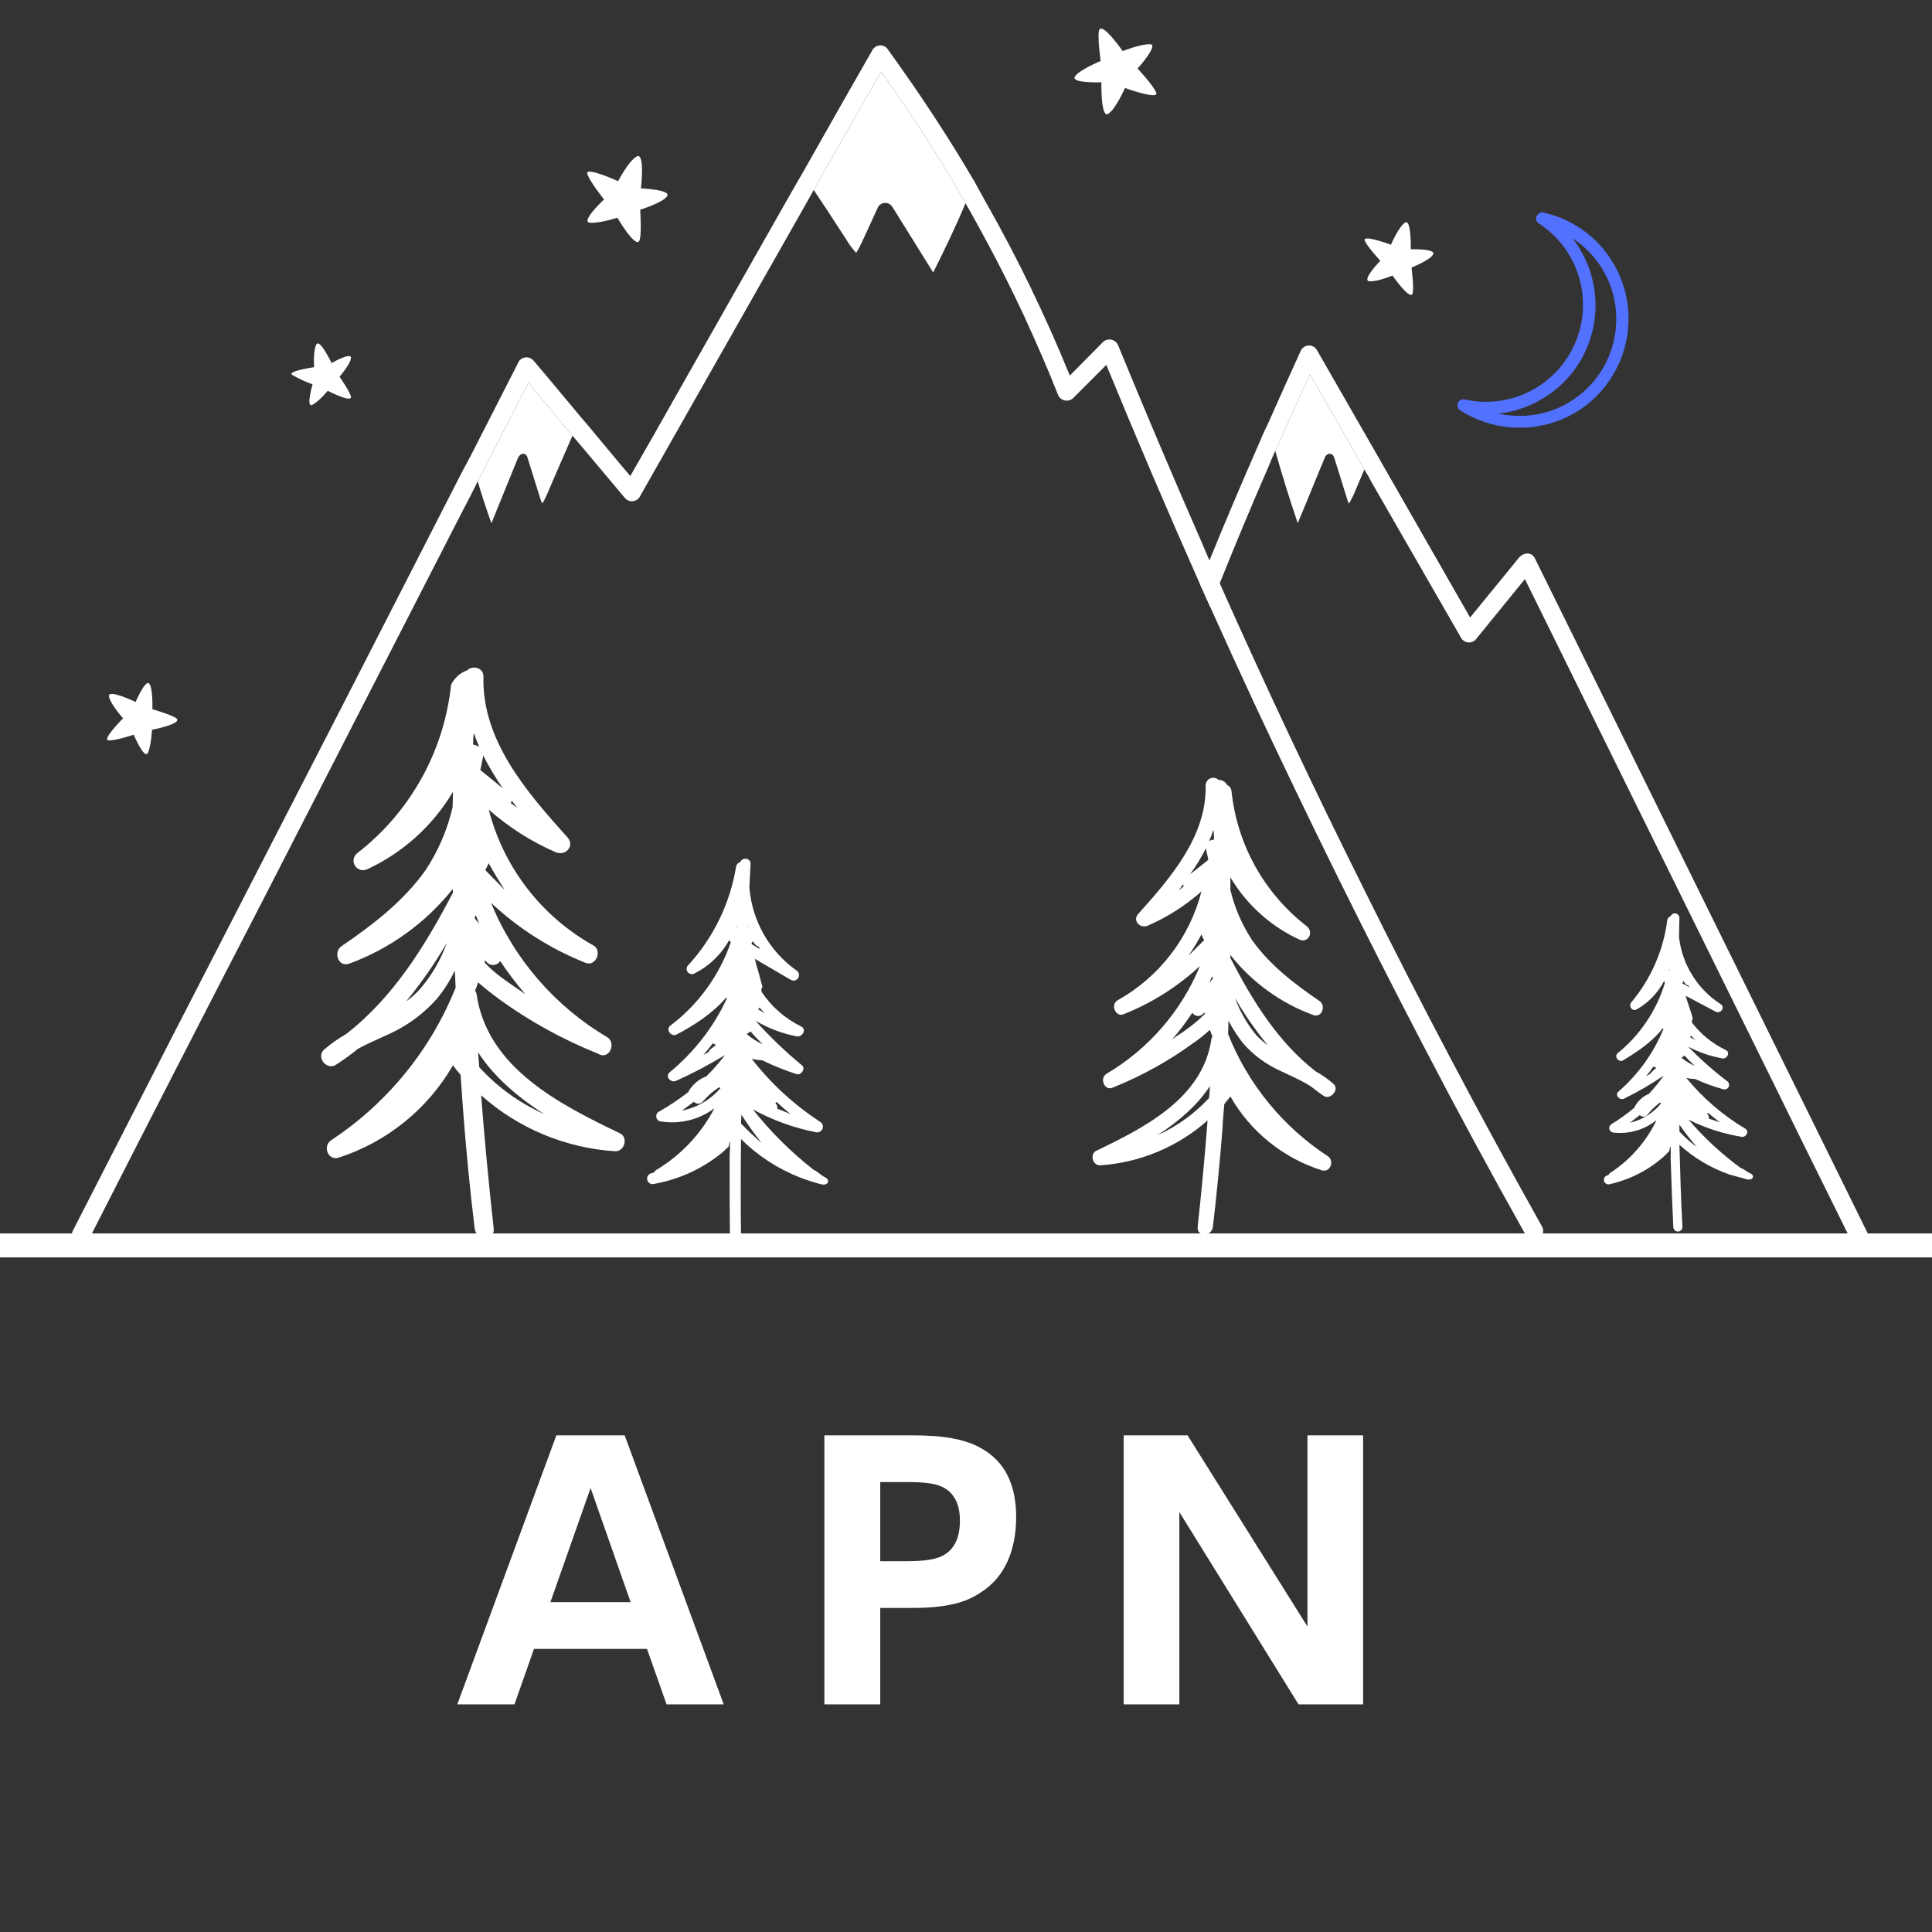 <?xml version="1.0" encoding="UTF-8"?>
<svg xmlns="http://www.w3.org/2000/svg" xmlns:xlink="http://www.w3.org/1999/xlink" width="375pt" height="375pt" viewBox="0 0 375 375" version="1.2">
<rect x="0" y="0" width="375" height="375" fill="#333333" stroke="none"/>
<defs>
<g>
<symbol overflow="visible" id="glyph0-0">
<path style="stroke:none;" d="M 41.707 0 L 52.801 0 L 33.574 -52.223 L 20.312 -52.223 L 1.086 0 L 12.18 0 L 15.973 -10.77 L 37.91 -10.77 Z M 19.156 -19.84 L 26.961 -41.996 L 34.73 -19.84 Z M 19.156 -19.84 "/>
</symbol>
<symbol overflow="visible" id="glyph0-1">
<path style="stroke:none;" d="M 36.973 -49.836 C 34.117 -51.391 30.25 -52.223 23.926 -52.223 L 6.758 -52.223 L 6.758 0 L 17.602 0 L 17.602 -18.723 L 23.926 -18.723 C 30.32 -18.723 34.188 -19.734 37.043 -21.684 C 41.887 -24.684 43.984 -30.105 43.984 -36.355 C 43.984 -42.574 41.852 -47.234 36.973 -49.836 Z M 30.828 -29.598 C 29.059 -28.082 26.383 -27.793 22.406 -27.793 L 17.602 -27.793 L 17.602 -43.152 L 22.406 -43.152 C 26.273 -43.152 28.875 -42.973 30.719 -41.562 C 32.129 -40.441 33.07 -38.598 33.07 -35.672 C 33.07 -32.672 32.199 -30.793 30.828 -29.598 Z M 30.828 -29.598 "/>
</symbol>
<symbol overflow="visible" id="glyph0-2">
<path style="stroke:none;" d="M 42.43 -52.223 L 42.43 -15.105 L 19.156 -52.223 L 6.758 -52.223 L 6.758 0 L 17.562 0 L 17.562 -37.332 L 40.695 0 L 53.234 0 L 53.234 -52.223 Z M 42.43 -52.223 "/>
</symbol>
</g>
<clipPath id="clip1">
  <path d="M 208 5.559 L 225 5.559 L 225 23 L 208 23 Z M 208 5.559 "/>
</clipPath>
<clipPath id="clip2">
  <path d="M 0 239 L 375 239 L 375 244.059 L 0 244.059 Z M 0 239 "/>
</clipPath>
</defs>
<g id="surface1">
<path style=" stroke:none;fill-rule:nonzero;fill:rgb(100%,100%,100%);fill-opacity:1;" d="M 160.082 228.477 C 159.418 228.18 158.68 227.371 157.941 227.074 C 153.539 223.625 149.602 219.711 146.125 215.332 C 149.98 217.441 154.07 218.918 158.383 219.766 C 158.633 219.816 158.871 219.789 159.098 219.68 C 159.324 219.57 159.496 219.402 159.609 219.176 C 159.723 218.949 159.754 218.715 159.707 218.465 C 159.656 218.219 159.535 218.012 159.344 217.844 C 154.172 214.488 149.688 210.379 145.902 205.512 C 146.582 205.684 147.27 205.781 147.969 205.809 C 150.098 206.848 152.289 207.734 154.543 208.465 C 155.43 208.836 156.465 207.434 155.652 206.77 C 152.43 204.117 149.426 201.234 146.641 198.129 C 149.129 199.59 151.785 200.598 154.617 201.156 C 155.652 201.379 156.684 199.828 155.504 199.238 C 152.348 197.676 149.785 195.438 147.82 192.52 C 147.828 192.34 147.805 192.168 147.75 192 C 147.863 191.898 147.938 191.773 147.965 191.621 C 147.992 191.469 147.969 191.324 147.895 191.188 C 147.527 189.785 147.156 188.383 146.715 186.98 C 146.715 186.832 146.715 186.758 146.641 186.684 C 146.625 186.48 146.574 186.281 146.492 186.094 L 153.434 190.156 C 153.555 190.234 153.68 190.285 153.82 190.312 C 153.957 190.34 154.098 190.34 154.234 190.312 C 154.371 190.285 154.5 190.23 154.617 190.152 C 154.734 190.074 154.832 189.977 154.91 189.859 C 154.988 189.742 155.043 189.613 155.07 189.477 C 155.098 189.336 155.098 189.199 155.07 189.059 C 155.043 188.922 154.988 188.793 154.91 188.676 C 154.832 188.559 154.734 188.461 154.617 188.383 C 153.312 187.457 152.121 186.402 151.047 185.219 C 149.973 184.031 149.039 182.742 148.25 181.352 C 147.457 179.961 146.824 178.5 146.355 176.973 C 145.887 175.441 145.586 173.879 145.457 172.285 L 145.68 167.781 C 145.828 166.527 144.055 166.305 143.688 167.34 C 143.477 167.395 143.297 167.5 143.148 167.66 C 143 167.824 142.91 168.012 142.875 168.227 C 142.293 171.762 141.223 175.145 139.664 178.375 C 138.105 181.602 136.125 184.547 133.715 187.203 C 133.602 187.281 133.508 187.375 133.438 187.492 C 133.363 187.609 133.312 187.734 133.289 187.867 C 133.266 188.004 133.266 188.137 133.297 188.27 C 133.324 188.406 133.379 188.527 133.457 188.641 C 133.535 188.754 133.633 188.844 133.75 188.918 C 133.863 188.992 133.988 189.043 134.125 189.066 C 134.258 189.09 134.395 189.09 134.527 189.059 C 134.66 189.031 134.785 188.977 134.895 188.898 C 136.297 188.18 137.562 187.273 138.695 186.18 C 139.828 185.086 140.777 183.852 141.543 182.477 C 141.617 182.551 141.617 182.551 141.617 182.625 L 141.84 182.918 C 140.73 186.137 139.172 189.125 137.172 191.879 C 135.172 194.633 132.812 197.039 130.094 199.09 C 129.137 199.828 130.316 201.379 131.352 200.789 C 134.75 199.016 138.367 196.652 140.953 193.625 C 140.953 193.723 141.004 193.773 141.102 193.773 C 138.484 199.379 134.789 204.152 130.023 208.098 C 128.988 208.91 130.168 210.238 131.203 209.797 C 134.488 208.328 137.664 206.652 140.73 204.773 C 139.621 206.238 138.414 207.617 137.113 208.91 C 135.672 209.469 134.539 210.406 133.715 211.715 C 133.66 211.777 133.633 211.852 133.641 211.938 C 131.859 213.328 129.988 214.582 128.027 215.703 C 127.789 215.797 127.613 215.953 127.492 216.18 C 127.375 216.402 127.34 216.641 127.398 216.891 C 127.453 217.137 127.582 217.34 127.785 217.492 C 127.988 217.645 128.215 217.711 128.469 217.695 C 130.273 217.961 132.059 217.871 133.824 217.422 C 135.594 216.977 137.203 216.207 138.664 215.113 C 137.367 217.609 135.75 219.879 133.816 221.926 C 131.883 223.969 129.707 225.711 127.289 227.148 L 126.918 227.59 L 126.402 227.738 C 126.266 227.773 126.141 227.832 126.027 227.918 C 125.914 228 125.82 228.102 125.75 228.223 C 125.676 228.344 125.629 228.477 125.609 228.617 C 125.586 228.754 125.594 228.895 125.629 229.031 C 125.664 229.168 125.723 229.293 125.805 229.406 C 125.891 229.52 125.992 229.613 126.113 229.684 C 126.234 229.758 126.363 229.805 126.504 229.824 C 126.645 229.848 126.781 229.84 126.918 229.805 C 131.844 228.914 136.25 226.898 140.141 223.75 L 141.32 222.645 C 141.617 222.422 141.469 221.758 141.691 221.535 C 141.691 222.496 141.691 223.457 141.617 224.414 C 141.617 229.73 141.617 235.047 141.691 240.363 C 141.691 241.77 143.832 241.84 143.832 240.438 C 143.758 234.016 143.758 227.59 143.832 221.094 C 147.137 224.367 150.953 226.852 155.281 228.551 C 156.637 229.066 158.016 229.512 159.418 229.879 C 160.746 230.176 161.266 229.066 160.082 228.477 Z M 142.875 180.113 L 142.801 180.113 C 142.875 180.039 142.875 179.891 142.945 179.816 C 143.02 179.742 142.875 180.039 142.875 180.113 Z M 150.48 214.152 C 150.613 214.098 150.684 214 150.703 213.855 C 151.59 214.668 152.477 215.48 153.434 216.219 L 150.852 215.188 C 150.902 214.992 150.895 214.801 150.828 214.609 C 150.762 214.422 150.645 214.27 150.48 214.152 Z M 144.941 200.715 L 145.68 200.195 C 146.418 201.082 147.23 201.895 148.043 202.707 C 146.922 202.18 145.887 201.516 144.941 200.715 Z M 146.125 182.695 L 146.492 183.215 C 146.672 183.48 146.918 183.652 147.23 183.73 L 147.527 184.246 L 145.828 183.215 Z M 138.367 202.484 C 138.551 202.676 138.77 202.773 139.031 202.781 L 138 203.594 C 137.785 203.742 137.637 203.938 137.555 204.184 L 136.52 204.773 C 137.188 204.035 137.777 203.223 138.367 202.484 Z M 134.676 213.855 C 134.793 213.98 134.93 214.074 135.086 214.137 C 135.246 214.199 135.41 214.227 135.578 214.219 C 135.746 214.215 135.906 214.172 136.059 214.094 C 136.211 214.02 136.34 213.914 136.449 213.781 C 137.344 212.715 138.379 211.805 139.551 211.051 L 139.844 211.199 C 138.883 212.324 137.762 213.262 136.484 214.008 C 135.203 214.754 133.84 215.27 132.387 215.555 Z M 148.414 196.652 L 147.156 195.914 C 147.273 195.816 147.348 195.695 147.379 195.547 Z M 145.164 179.891 L 145.016 179.891 L 145.016 179.598 C 145 179.727 145.047 179.824 145.164 179.891 Z M 143.832 218.066 C 143.832 217.477 143.906 216.957 143.906 216.367 C 145.09 218.215 146.418 220.059 147.82 221.832 C 146.422 220.652 145.09 219.398 143.832 218.066 Z M 143.832 218.066 "/>
<path style=" stroke:none;fill-rule:nonzero;fill:rgb(100%,100%,100%);fill-opacity:1;" d="M 339.711 227.738 C 339.117 227.516 338.453 226.852 337.863 226.703 C 334.133 223.965 330.762 220.84 327.746 217.328 C 331 218.949 334.422 220.055 338.012 220.648 C 338.973 220.797 339.637 219.543 338.676 219.027 C 334.316 216.41 330.523 213.137 327.301 209.207 C 327.855 209.355 328.422 209.43 329 209.426 C 330.77 210.234 332.59 210.898 334.465 211.422 C 334.66 211.48 334.855 211.477 335.047 211.402 C 335.234 211.328 335.383 211.207 335.488 211.031 C 335.594 210.855 335.633 210.664 335.609 210.465 C 335.582 210.262 335.496 210.086 335.352 209.945 C 332.617 207.875 330.059 205.609 327.672 203.152 C 329.77 204.258 331.984 205.02 334.316 205.438 C 335.203 205.586 335.941 204.258 334.984 203.816 C 332.371 202.559 330.184 200.789 328.41 198.5 L 328.41 198.055 C 328.559 197.82 328.586 197.574 328.484 197.316 L 327.375 193.922 C 327.383 193.836 327.359 193.762 327.301 193.699 C 327.285 193.539 327.238 193.391 327.152 193.258 L 332.988 196.355 C 334.023 196.875 334.91 195.473 333.949 194.879 C 332.84 194.164 331.82 193.332 330.895 192.387 C 329.969 191.445 329.16 190.41 328.465 189.285 C 327.766 188.164 327.203 186.977 326.77 185.727 C 326.336 184.48 326.047 183.199 325.898 181.887 C 325.898 180.629 325.973 179.375 325.973 178.121 C 325.961 177.914 325.883 177.734 325.746 177.582 C 325.609 177.43 325.441 177.336 325.238 177.301 C 325.035 177.266 324.844 177.297 324.664 177.395 C 324.484 177.492 324.355 177.637 324.273 177.824 C 323.906 177.977 323.684 178.246 323.609 178.637 C 323.234 181.559 322.453 184.371 321.273 187.07 C 320.094 189.77 318.559 192.25 316.664 194.512 C 316 195.25 316.812 196.43 317.699 195.914 C 320.012 194.586 321.785 192.742 323.016 190.375 L 323.016 190.523 C 323.016 190.598 323.09 190.672 323.164 190.746 C 322.355 193.43 321.172 195.934 319.613 198.262 C 318.051 200.59 316.184 202.641 314.008 204.406 C 313.195 205.07 314.227 206.324 315.039 205.809 C 317.773 204.184 320.727 202.191 322.723 199.605 C 322.82 199.605 322.871 199.656 322.871 199.754 C 320.906 204.469 318.004 208.504 314.152 211.863 C 313.34 212.527 314.375 213.637 315.188 213.266 C 317.883 211.953 320.465 210.449 322.945 208.762 C 322.062 210.008 321.105 211.191 320.062 212.305 C 318.883 212.816 317.973 213.629 317.332 214.742 C 317.332 214.816 317.258 214.891 317.258 214.965 C 315.844 216.172 314.344 217.258 312.75 218.215 C 312.59 218.32 312.477 218.461 312.41 218.641 C 312.344 218.82 312.332 219 312.383 219.188 C 312.434 219.371 312.535 219.523 312.684 219.645 C 312.832 219.762 313.004 219.828 313.195 219.836 C 314.691 220.004 316.164 219.875 317.609 219.453 C 319.059 219.031 320.367 218.348 321.539 217.402 C 320.539 219.492 319.273 221.41 317.742 223.156 C 316.215 224.898 314.477 226.402 312.527 227.664 C 312.391 227.754 312.289 227.879 312.234 228.035 L 311.863 228.18 C 311.66 228.266 311.508 228.406 311.41 228.605 C 311.312 228.805 311.293 229.008 311.348 229.223 C 311.402 229.438 311.523 229.605 311.703 229.73 C 311.887 229.855 312.09 229.906 312.309 229.879 C 316.352 228.984 319.922 227.164 323.016 224.414 L 323.902 223.531 C 324.125 223.309 324.051 222.793 324.199 222.57 C 324.348 222.348 324.273 224.195 324.273 224.934 C 324.422 229.363 324.57 233.719 324.789 238.148 C 324.789 238.395 324.875 238.602 325.051 238.777 C 325.223 238.949 325.43 239.035 325.676 239.035 C 325.922 239.035 326.129 238.949 326.305 238.777 C 326.477 238.602 326.562 238.395 326.562 238.148 C 326.266 232.832 326.121 227.516 325.973 222.199 C 328.812 224.77 332.035 226.688 335.648 227.961 L 339.117 228.922 C 340.301 229.141 340.668 228.18 339.711 227.738 Z M 324.051 188.383 L 323.902 188.383 L 324.051 188.16 Z M 331.363 216.219 L 331.512 216 L 333.801 217.844 L 331.66 217.105 C 331.707 216.941 331.707 216.777 331.652 216.617 C 331.598 216.453 331.5 216.32 331.363 216.219 Z M 326.34 205.293 C 326.586 205.207 326.785 205.062 326.934 204.848 C 327.586 205.574 328.273 206.266 329 206.918 C 328.043 206.488 327.156 205.949 326.34 205.293 Z M 326.711 190.375 L 327.078 190.895 C 327.234 191.086 327.43 191.211 327.672 191.262 L 327.965 191.633 L 326.562 190.895 C 326.645 190.73 326.695 190.559 326.711 190.375 Z M 320.949 206.988 C 321.113 207.148 321.312 207.219 321.539 207.211 L 320.727 207.949 C 320.559 208.059 320.434 208.207 320.359 208.395 L 319.473 208.91 C 320.004 208.301 320.496 207.66 320.949 206.988 Z M 318.289 216.441 C 318.387 216.547 318.5 216.625 318.633 216.68 C 318.766 216.734 318.902 216.758 319.047 216.75 C 319.188 216.746 319.324 216.707 319.449 216.641 C 319.574 216.574 319.684 216.48 319.766 216.367 C 320.469 215.469 321.281 214.68 322.203 214.004 L 322.426 214.152 C 321.656 215.102 320.75 215.898 319.715 216.543 C 318.676 217.188 317.562 217.648 316.371 217.918 Z M 329.074 201.895 L 328.039 201.305 C 328.137 201.23 328.188 201.133 328.188 201.008 Z M 325.824 188.16 L 325.824 188.086 Z M 325.973 219.617 L 325.973 218.289 C 327.016 219.809 328.148 221.258 329.371 222.645 C 328.133 221.75 327 220.742 325.973 219.617 Z M 325.973 219.617 "/>
<path style=" stroke:none;fill-rule:nonzero;fill:rgb(100%,100%,100%);fill-opacity:1;" d="M 120.348 219.984 C 108.676 214.375 94.57 207.285 92.5 192.961 C 92.465 192.711 92.367 192.488 92.207 192.297 C 92.434 191.766 92.633 191.227 92.797 190.672 C 94.199 191.926 95.676 193.035 96.859 193.922 C 102.801 198.227 109.18 201.746 115.988 204.48 L 116.43 204.699 C 118.426 205.512 119.609 202.34 117.836 201.305 C 115.316 199.812 112.934 198.129 110.688 196.25 C 108.441 194.371 106.359 192.324 104.445 190.109 C 102.531 187.895 100.805 185.539 99.273 183.043 C 97.742 180.551 96.418 177.949 95.309 175.238 C 100.707 180.277 106.84 184.168 113.699 186.906 C 115.691 187.645 116.949 184.469 115.176 183.508 C 112.68 182.113 110.348 180.484 108.18 178.613 C 106.016 176.746 104.059 174.68 102.312 172.414 C 100.57 170.148 99.066 167.73 97.812 165.16 C 96.559 162.59 95.578 159.918 94.863 157.148 C 98.766 160.582 103.098 163.34 107.863 165.418 C 109.785 166.23 111.629 164.164 110.152 162.539 C 102.324 153.828 93.535 143.785 93.832 131.379 C 93.906 129.535 91.688 129.09 90.656 130.125 C 89.973 130.367 89.363 130.734 88.824 131.219 C 88.285 131.703 87.863 132.273 87.551 132.93 C 87.215 136.121 86.562 139.246 85.594 142.309 C 84.629 145.367 83.363 148.301 81.801 151.102 C 80.242 153.906 78.414 156.527 76.324 158.961 C 74.234 161.398 71.918 163.598 69.383 165.566 C 69.199 165.699 69.043 165.863 68.918 166.055 C 68.793 166.246 68.711 166.457 68.66 166.68 C 68.613 166.902 68.609 167.129 68.645 167.352 C 68.684 167.578 68.758 167.789 68.871 167.988 C 68.988 168.184 69.133 168.355 69.312 168.5 C 69.492 168.641 69.688 168.746 69.906 168.816 C 70.125 168.887 70.348 168.914 70.574 168.902 C 70.805 168.891 71.02 168.836 71.23 168.742 C 74.711 167.133 77.871 165.047 80.719 162.477 C 83.566 159.91 85.965 156.977 87.922 153.68 C 87.922 154.711 87.848 155.746 87.848 156.707 C 86.82 161.078 85.074 165.141 82.605 168.891 C 78.32 174.945 72.336 179.523 66.281 183.656 C 64.656 184.766 65.617 187.793 67.758 187.055 C 71.707 185.605 75.387 183.652 78.797 181.195 C 82.207 178.738 85.227 175.867 87.848 172.582 C 87.91 172.797 87.934 173.02 87.922 173.246 C 82.531 183.582 76.324 193.625 67.168 200.715 C 65.645 201.59 64.215 202.598 62.883 203.742 C 61.332 205.219 63.398 207.801 65.172 206.695 C 66.66 205.746 68.09 204.711 69.457 203.594 C 71.449 202.484 73.594 201.602 75.66 200.641 C 79.152 199.023 82.18 196.785 84.746 193.922 C 86.152 192.219 87.336 190.371 88.289 188.383 C 88.363 189.492 88.363 190.598 88.438 191.707 C 87.234 194.711 85.805 197.609 84.16 200.398 C 82.516 203.191 80.668 205.84 78.621 208.352 C 76.574 210.863 74.348 213.203 71.945 215.375 C 69.543 217.551 66.988 219.527 64.285 221.316 C 62.586 222.422 63.621 225.301 65.691 224.711 C 68.016 223.965 70.25 223.008 72.402 221.848 C 74.551 220.688 76.574 219.34 78.477 217.805 C 80.375 216.273 82.121 214.578 83.707 212.723 C 85.297 210.867 86.699 208.883 87.922 206.77 C 88.375 207.418 88.867 208.031 89.398 208.613 L 89.844 214.965 C 90.434 222.793 91.172 230.617 92.133 238.445 C 92.352 240.734 96.121 240.809 95.824 238.445 C 94.863 229.805 94.051 221.242 93.387 212.602 C 95.18 214.195 97.09 215.629 99.117 216.906 C 101.145 218.18 103.266 219.281 105.477 220.203 C 107.691 221.125 109.965 221.859 112.297 222.406 C 114.633 222.953 116.992 223.301 119.387 223.457 C 121.23 223.531 121.973 220.797 120.348 219.984 Z M 92.207 178.34 C 92.156 178.34 92.133 178.316 92.133 178.266 C 92.207 178.047 92.207 177.898 92.281 177.676 C 92.352 177.453 92.797 178.785 93.02 179.375 C 92.77 179.012 92.5 178.668 92.207 178.34 Z M 94.199 186.98 L 94.051 186.758 C 94.125 186.684 94.125 186.535 94.199 186.391 L 94.422 186.684 C 94.504 186.789 94.594 186.879 94.695 186.961 C 94.801 187.039 94.91 187.105 95.031 187.16 C 95.148 187.215 95.273 187.254 95.402 187.277 C 95.527 187.301 95.66 187.309 95.789 187.305 C 95.918 187.297 96.047 187.273 96.172 187.234 C 96.297 187.195 96.418 187.145 96.527 187.078 C 96.641 187.012 96.742 186.934 96.836 186.84 C 96.93 186.75 97.012 186.648 97.082 186.535 C 98.574 188.777 100.199 190.918 101.953 192.961 L 100.996 192.297 C 98.633 190.672 96.121 189.047 94.199 186.98 Z M 94.199 168.891 L 94.863 167.559 C 95.824 169.332 96.859 171.031 97.965 172.73 Z M 99.148 155.895 C 99.242 155.734 99.293 155.562 99.297 155.379 L 100.402 156.781 Z M 97.598 153.016 L 93.238 149.469 C 93.387 148.582 93.609 147.773 93.758 146.887 L 93.758 146.59 C 94.895 148.816 96.176 150.957 97.598 153.016 Z M 93.02 144.965 C 92.652 144.738 92.258 144.594 91.836 144.523 C 91.824 143.906 91.852 143.289 91.91 142.676 C 91.941 142.555 91.965 142.434 91.984 142.309 C 92.281 143.195 92.648 144.078 93.02 144.965 Z M 81.496 192 C 80.699 192.887 79.812 193.676 78.836 194.363 C 81.773 190.785 84.41 186.992 86.738 182.992 C 85.555 186.324 83.809 189.324 81.496 192 Z M 93.02 207.137 L 92.797 204.258 C 95.973 209.133 100.551 212.973 105.574 216.219 C 100.766 214.055 96.578 211.027 93.02 207.137 Z M 93.02 207.137 "/>
<path style=" stroke:none;fill-rule:nonzero;fill:rgb(100%,100%,100%);fill-opacity:1;" d="M 213.559 226.188 C 217.414 225.93 221.129 225.051 224.695 223.559 C 228.262 222.066 231.492 220.039 234.387 217.477 C 233.867 224.414 233.203 231.281 232.465 238.148 C 232.242 240.07 235.199 240.07 235.418 238.148 C 236.16 231.949 236.75 225.672 237.266 219.32 C 237.34 217.621 237.488 216 237.637 214.301 L 238.816 212.824 C 239.785 214.516 240.898 216.105 242.16 217.59 C 243.426 219.074 244.812 220.43 246.332 221.656 C 247.848 222.879 249.465 223.953 251.18 224.879 C 252.898 225.801 254.684 226.559 256.543 227.148 C 258.242 227.664 259.055 225.301 257.727 224.414 C 253.355 221.555 249.523 218.102 246.219 214.059 C 242.918 210.012 240.301 205.566 238.375 200.715 C 238.375 199.902 238.449 199.016 238.449 198.129 C 239.27 199.695 240.23 201.172 241.328 202.559 C 243.359 204.848 245.773 206.621 248.566 207.875 C 250.266 208.688 251.965 209.426 253.516 210.312 C 255.066 211.199 255.805 212.012 256.988 212.75 C 258.168 213.488 260.09 211.566 258.832 210.387 C 257.766 209.449 256.609 208.637 255.363 207.949 C 248.051 202.266 243.102 194.215 238.816 185.945 L 238.816 185.355 C 240.906 188.008 243.32 190.328 246.055 192.309 C 248.793 194.289 251.746 195.863 254.918 197.023 C 256.617 197.613 257.43 195.176 256.102 194.289 C 251.227 190.969 246.426 187.273 243.027 182.477 C 241.055 179.473 239.648 176.223 238.816 172.73 L 238.816 170.293 C 240.379 172.922 242.293 175.262 244.559 177.312 C 246.824 179.363 249.34 181.035 252.113 182.328 C 253.883 183.215 255.141 180.926 253.59 179.742 C 251.559 178.168 249.707 176.402 248.031 174.453 C 246.359 172.504 244.895 170.402 243.645 168.16 C 242.395 165.914 241.383 163.566 240.609 161.113 C 239.832 158.664 239.309 156.16 239.039 153.605 C 239.02 153.328 238.93 153.078 238.773 152.852 C 238.613 152.629 238.406 152.461 238.152 152.352 C 238.004 152.039 237.781 151.797 237.484 151.625 C 237.191 151.449 236.871 151.371 236.527 151.391 C 236.316 151.184 236.066 151.051 235.777 150.996 C 235.484 150.938 235.203 150.965 234.93 151.078 C 234.656 151.191 234.438 151.371 234.273 151.613 C 234.105 151.859 234.02 152.129 234.016 152.422 C 234.238 162.316 227.223 170.367 220.941 177.379 C 219.762 178.637 221.238 180.336 222.789 179.668 C 226.609 178 230.082 175.785 233.203 173.023 C 232.633 175.242 231.848 177.379 230.844 179.438 C 229.84 181.496 228.637 183.434 227.242 185.246 C 225.844 187.062 224.281 188.719 222.551 190.215 C 220.816 191.715 218.953 193.023 216.953 194.141 C 215.477 194.953 216.512 197.465 218.062 196.875 C 223.594 194.672 228.543 191.547 232.91 187.496 C 232.016 189.668 230.953 191.754 229.719 193.754 C 228.488 195.758 227.102 197.645 225.566 199.422 C 224.027 201.195 222.355 202.836 220.551 204.344 C 218.75 205.848 216.836 207.199 214.812 208.395 C 213.336 209.277 214.371 211.789 215.922 211.125 L 216.289 210.977 C 221.73 208.77 226.828 205.938 231.578 202.484 C 232.723 201.703 233.809 200.84 234.828 199.902 L 235.348 201.23 C 235.191 201.367 235.117 201.539 235.125 201.746 C 233.426 213.191 222.125 218.879 212.746 223.383 C 211.488 224.047 212.078 226.262 213.559 226.188 Z M 234.68 190.82 L 235.273 189.492 C 235.332 189.66 235.379 189.832 235.418 190.008 L 235.348 190.008 Z M 228.328 201.156 L 227.516 201.746 C 228.926 200.105 230.23 198.383 231.43 196.578 C 231.543 196.758 231.691 196.902 231.875 197.012 C 232.055 197.121 232.254 197.184 232.465 197.195 C 232.676 197.211 232.879 197.176 233.074 197.094 C 233.27 197.012 233.438 196.891 233.574 196.727 L 233.793 196.504 C 233.785 196.613 233.809 196.711 233.867 196.801 C 233.793 196.801 233.793 196.875 233.723 196.949 C 232.07 198.539 230.273 199.941 228.328 201.156 Z M 230.691 185.504 C 231.602 184.168 232.438 182.789 233.203 181.367 C 233.348 181.75 233.52 182.121 233.723 182.477 Z M 228.773 172.805 L 229.66 171.621 C 229.66 171.77 229.734 171.918 229.734 172.066 Z M 234.09 164.605 L 234.09 164.828 L 234.535 166.895 L 230.988 169.703 C 232.164 168.09 233.195 166.391 234.09 164.605 Z M 235.492 161.137 C 235.543 161.227 235.57 161.328 235.566 161.434 C 235.629 161.945 235.652 162.465 235.641 162.98 C 235.285 162.965 234.965 163.062 234.68 163.277 C 234.996 162.582 235.266 161.867 235.492 161.137 Z M 239.703 193.699 C 241.566 196.926 243.684 199.98 246.055 202.855 C 245.289 202.301 244.574 201.684 243.914 201.008 C 242.09 198.816 240.688 196.379 239.703 193.699 Z M 224.637 220.355 C 228.625 217.77 232.316 214.668 234.828 210.828 C 234.828 211.566 234.754 212.305 234.68 213.117 C 231.816 216.203 228.469 218.613 224.637 220.355 Z M 224.637 220.355 "/>
<path style=" stroke:none;fill-rule:nonzero;fill:rgb(100%,100%,100%);fill-opacity:1;" d="M 111.113 84.566 L 107.125 93.723 C 106.684 94.754 106.238 95.938 105.723 96.898 C 105.59 97.176 105.441 97.445 105.277 97.711 C 105.133 97.637 104.91 96.824 104.836 96.676 L 102.398 88.848 C 102.102 87.742 100.996 87.891 100.551 88.848 L 95.383 101.551 C 94.422 98.891 93.535 96.16 92.723 93.426 C 96.047 87.078 99.297 80.652 102.547 74.301 Z M 111.113 84.566 "/>
<path style=" stroke:none;fill-rule:nonzero;fill:rgb(100%,100%,100%);fill-opacity:1;" d="M 187.41 39.449 C 185.492 44.027 183.348 48.461 181.133 52.891 L 173.23 40.188 C 173.156 40.066 173.07 39.957 172.973 39.855 C 172.871 39.754 172.758 39.672 172.637 39.598 C 172.512 39.527 172.383 39.477 172.246 39.438 C 172.109 39.402 171.969 39.383 171.828 39.383 C 171.684 39.383 171.543 39.402 171.406 39.438 C 171.27 39.477 171.141 39.527 171.016 39.598 C 170.895 39.672 170.781 39.754 170.68 39.855 C 170.582 39.957 170.496 40.066 170.422 40.188 C 169.242 42.773 168.059 45.434 166.805 48.016 C 166.656 48.164 166.359 48.977 166.141 49.051 L 165.473 48.238 C 164.66 47.277 164.07 46.098 163.332 45.062 C 161.559 42.332 159.789 39.598 157.941 36.867 L 161.633 30.367 L 171.016 13.902 C 176.93 22.133 182.395 30.648 187.41 39.449 Z M 187.41 39.449 "/>
<path style=" stroke:none;fill-rule:nonzero;fill:rgb(100%,100%,100%);fill-opacity:1;" d="M 296.133 239.699 C 289.336 227.59 282.738 215.383 276.34 203.078 C 264.914 181.172 253.957 158.996 243.469 136.547 C 240.59 130.348 237.711 124.07 234.902 117.793 L 232.91 113.363 C 226.656 99.285 220.598 85.109 214.738 70.832 L 208.238 77.328 C 208.027 77.508 207.789 77.633 207.523 77.703 C 207.254 77.773 206.984 77.785 206.715 77.734 C 206.441 77.684 206.195 77.578 205.969 77.418 C 205.746 77.258 205.566 77.055 205.434 76.812 C 203.438 71.719 201.223 66.695 198.934 61.676 C 195.98 55.324 192.801 49.125 189.406 42.996 L 187.41 39.449 C 182.395 30.648 176.93 22.133 171.016 13.902 L 161.633 30.367 L 157.941 36.867 L 156.168 40.043 L 124.113 96.527 C 123.957 96.754 123.758 96.934 123.52 97.07 C 123.277 97.203 123.02 97.277 122.746 97.293 C 122.473 97.309 122.207 97.262 121.953 97.152 C 121.703 97.043 121.484 96.883 121.305 96.676 L 112.812 86.559 L 111.113 84.566 L 102.547 74.301 C 99.297 80.652 96.047 87.078 92.723 93.426 L 91.246 96.379 C 89.031 100.59 86.887 104.871 84.672 109.152 L 50.844 175.094 C 39.52 196.996 28.266 218.926 17.09 240.883 C 16.055 242.875 13.102 240.883 14.137 238.887 L 33.117 201.82 L 67.02 135.883 L 89.77 91.434 L 91.32 88.555 L 100.699 70.168 C 100.848 69.938 101.043 69.75 101.281 69.609 C 101.516 69.469 101.773 69.387 102.047 69.363 C 102.324 69.344 102.59 69.383 102.844 69.484 C 103.102 69.586 103.32 69.742 103.508 69.945 C 106.609 73.562 109.637 77.258 112.738 80.949 L 114.438 82.941 C 117.098 86.117 119.68 89.293 122.34 92.395 C 125.516 86.855 128.691 81.316 131.793 75.777 L 153.953 36.719 L 155.797 33.543 C 160.305 25.57 164.809 17.594 169.391 9.621 C 169.539 9.387 169.73 9.203 169.969 9.062 C 170.207 8.918 170.461 8.84 170.738 8.816 C 171.012 8.793 171.277 8.836 171.535 8.938 C 171.789 9.039 172.012 9.191 172.195 9.398 C 175.445 13.902 178.621 18.48 181.648 23.133 C 184.68 27.785 186.746 31.18 189.184 35.316 L 191.176 38.934 C 197.41 49.895 202.902 61.219 207.648 72.898 L 214.148 66.328 C 214.359 66.148 214.598 66.023 214.867 65.953 C 215.133 65.883 215.402 65.875 215.672 65.922 C 215.945 65.973 216.191 66.078 216.418 66.238 C 216.641 66.402 216.82 66.602 216.953 66.844 C 222.223 79.691 227.641 92.465 233.203 105.168 L 234.754 108.785 L 236.75 113.215 C 245.613 133.152 254.918 152.891 264.668 172.434 C 275.648 194.586 287.195 216.465 299.309 238.074 C 300.418 240.07 297.242 241.695 296.133 239.699 Z M 296.133 239.699 "/>
<path style=" stroke:none;fill-rule:nonzero;fill:rgb(100%,100%,100%);fill-opacity:1;" d="M 264.816 91.137 L 263.707 93.723 C 263.266 94.754 262.82 95.938 262.305 96.898 L 261.863 97.711 C 261.641 97.637 261.492 96.824 261.418 96.676 L 258.98 88.848 C 258.613 87.742 257.504 87.891 257.133 88.848 C 255.363 93.059 253.664 97.34 251.891 101.551 C 250.34 96.973 248.863 92.246 247.531 87.52 C 247.902 86.781 248.27 85.969 248.566 85.23 C 250.414 81.023 252.332 76.812 254.254 72.68 C 257.801 78.805 261.344 84.934 264.816 91.137 Z M 264.816 91.137 "/>
<path style=" stroke:none;fill-rule:nonzero;fill:rgb(100%,100%,100%);fill-opacity:1;" d="M 359.504 241.176 C 354.777 231.578 349.977 221.98 345.25 212.305 L 295.984 112.402 L 286.605 123.922 C 286.52 124.047 286.418 124.16 286.305 124.262 C 286.191 124.363 286.066 124.445 285.93 124.516 C 285.793 124.582 285.648 124.633 285.5 124.664 C 285.352 124.695 285.199 124.707 285.051 124.699 C 284.898 124.691 284.746 124.668 284.602 124.621 C 284.457 124.574 284.32 124.512 284.191 124.43 C 284.062 124.348 283.945 124.254 283.84 124.141 C 283.738 124.031 283.648 123.906 283.578 123.773 L 266.293 93.723 C 265.844 92.836 265.352 91.973 264.816 91.137 C 261.344 84.934 257.801 78.805 254.254 72.68 C 252.332 76.812 250.414 81.023 248.566 85.23 C 248.27 85.969 247.902 86.781 247.531 87.52 C 247.164 88.258 246.574 89.734 246.129 90.77 C 242.879 98.227 239.777 105.684 236.75 113.215 C 236.16 114.766 235.492 116.316 234.902 117.793 L 232.91 113.363 C 233.5 111.812 234.164 110.262 234.754 108.785 C 237.93 100.957 241.254 93.203 244.652 85.453 C 245.094 84.344 245.613 83.238 246.129 82.203 C 248.199 77.551 250.266 72.898 252.406 68.246 C 252.523 67.914 252.723 67.641 253.008 67.426 C 253.289 67.211 253.605 67.09 253.961 67.066 C 254.312 67.043 254.645 67.117 254.953 67.293 C 255.262 67.465 255.496 67.711 255.656 68.027 L 266.59 87.078 L 268.066 89.66 L 285.348 119.859 L 294.875 108.195 C 295.688 107.234 297.312 107.086 297.906 108.344 L 312.16 137.211 L 362.605 239.555 C 363.641 241.621 360.465 243.246 359.504 241.176 Z M 359.504 241.176 "/>
<path style=" stroke:none;fill-rule:nonzero;fill:rgb(100%,100%,100%);fill-opacity:1;" d="M 68.129 77.109 C 67.98 78.141 63.621 75.852 63.621 75.852 C 63.621 75.852 61.848 77.996 60.594 78.586 C 59.34 79.176 60.668 74.598 60.668 74.598 C 59.281 74.109 57.949 73.492 56.68 72.75 C 55.793 72.012 60.961 71.273 60.961 71.273 C 60.961 71.273 60.742 68.027 61.406 66.844 C 62.07 65.664 64.359 70.461 64.359 70.461 C 64.359 70.461 68.129 68.32 68.129 69.43 C 68.129 70.535 65.91 73.121 65.91 73.121 C 65.91 73.121 68.199 76.445 68.129 77.109 Z M 68.129 77.109 "/>
<path style=" stroke:none;fill-rule:nonzero;fill:rgb(100%,100%,100%);fill-opacity:1;" d="M 124.039 46.836 C 123.152 47.941 119.828 42.258 119.828 42.258 C 119.828 42.258 116.211 43.438 114.438 43.215 C 112.664 42.996 117.242 38.711 117.242 38.711 C 117.242 38.711 114.512 35.316 113.996 33.766 C 113.477 32.215 119.977 35.168 119.977 35.168 C 119.977 35.168 121.973 31.254 123.598 30.367 C 125.223 29.484 124.41 36.57 124.41 36.57 C 124.41 36.57 130.242 36.793 129.504 38.047 C 128.766 39.305 124.262 40.707 124.262 40.707 C 124.262 40.707 124.629 46.023 124.039 46.836 Z M 124.039 46.836 "/>
<g clip-path="url(#clip1)" clip-rule="nonzero">
<path style=" stroke:none;fill-rule:nonzero;fill:rgb(100%,100%,100%);fill-opacity:1;" d="M 213.41 5.707 C 214.148 4.523 217.914 9.914 217.914 9.914 C 217.914 9.914 221.461 8.512 223.234 8.586 C 225.004 8.66 220.797 13.312 220.797 13.312 C 220.797 13.312 223.75 16.414 224.414 17.965 C 225.078 19.516 218.359 17.078 218.359 17.078 C 218.359 17.078 216.586 21.141 215.109 22.098 C 213.633 23.059 213.777 15.969 213.777 15.969 C 213.777 15.969 208.02 16.191 208.609 14.938 C 209.199 13.68 213.633 11.836 213.633 11.836 C 213.633 11.836 212.891 6.52 213.41 5.707 Z M 213.41 5.707 "/>
</g>
<path style=" stroke:none;fill-rule:nonzero;fill:rgb(100%,100%,100%);fill-opacity:1;" d="M 274.121 57.098 C 273.457 58.059 270.281 53.48 270.281 53.48 C 270.281 53.48 267.328 54.734 265.777 54.586 C 264.227 54.441 267.918 50.602 267.918 50.602 C 267.918 50.602 265.406 47.941 264.891 46.688 C 264.371 45.434 269.984 47.5 269.984 47.5 C 269.984 47.5 271.465 44.027 272.719 43.215 C 273.973 42.406 273.828 48.387 273.828 48.387 C 273.828 48.387 278.703 48.238 278.184 49.344 C 277.668 50.453 273.973 51.93 273.973 51.93 C 273.973 51.93 274.566 56.434 274.121 57.098 Z M 274.121 57.098 "/>
<path style=" stroke:none;fill-rule:nonzero;fill:rgb(100%,100%,100%);fill-opacity:1;" d="M 34.375 139.574 C 34.965 140.609 29.5 141.645 29.5 141.645 C 29.5 141.645 29.352 144.816 28.688 146.148 C 28.02 147.477 25.953 142.602 25.953 142.602 C 25.953 142.602 22.48 143.785 21.078 143.711 C 19.676 143.637 23.887 139.43 23.887 139.43 C 23.887 139.43 21.375 136.621 21.152 135.145 C 20.93 133.668 26.324 136.254 26.324 136.254 C 26.324 136.254 28.242 131.75 28.98 132.707 C 29.719 133.668 29.574 137.656 29.574 137.656 C 29.574 137.656 33.93 138.91 34.375 139.574 Z M 34.375 139.574 "/>
<g clip-path="url(#clip2)" clip-rule="nonzero">
<path style=" stroke:none;fill-rule:nonzero;fill:rgb(100%,100%,100%);fill-opacity:1;" d="M -36.902 239.406 L 395.621 239.406 C 395.934 239.406 396.238 239.465 396.527 239.586 C 396.816 239.703 397.07 239.875 397.293 240.094 C 397.516 240.312 397.684 240.57 397.805 240.855 C 397.926 241.145 397.984 241.445 397.984 241.758 C 397.984 242.07 397.926 242.367 397.805 242.656 C 397.684 242.945 397.516 243.199 397.293 243.418 C 397.07 243.641 396.816 243.809 396.527 243.93 C 396.238 244.051 395.934 244.109 395.621 244.109 L -36.902 244.109 C -37.215 244.109 -37.516 244.051 -37.805 243.93 C -38.094 243.809 -38.352 243.641 -38.574 243.418 C -38.793 243.199 -38.965 242.945 -39.086 242.656 C -39.203 242.367 -39.266 242.07 -39.266 241.758 C -39.266 241.445 -39.203 241.145 -39.086 240.855 C -38.965 240.57 -38.793 240.312 -38.574 240.094 C -38.352 239.875 -38.094 239.703 -37.805 239.586 C -37.516 239.465 -37.215 239.406 -36.902 239.406 Z M -36.902 239.406 "/>
</g>
<path style=" stroke:none;fill-rule:nonzero;fill:rgb(32.159%,44.31%,100%);fill-opacity:1;" d="M 312.309 49.789 C 310.816 47.641 308.984 45.836 306.82 44.375 C 304.656 42.91 302.301 41.883 299.75 41.297 C 299.527 41.184 299.293 41.164 299.051 41.234 C 298.809 41.305 298.625 41.449 298.496 41.664 L 298.348 41.812 C 298.301 41.812 298.273 41.84 298.273 41.887 C 298.137 42.172 298.113 42.469 298.199 42.773 C 298.32 43.066 298.516 43.285 298.793 43.438 C 299.703 44.039 300.555 44.715 301.352 45.461 C 302.145 46.211 302.867 47.023 303.52 47.898 C 304.176 48.77 304.746 49.695 305.238 50.668 C 305.73 51.645 306.137 52.652 306.453 53.695 C 306.77 54.742 306.992 55.805 307.125 56.891 C 307.258 57.973 307.293 59.059 307.238 60.148 C 307.18 61.238 307.027 62.316 306.785 63.379 C 306.539 64.441 306.207 65.477 305.781 66.484 C 305.355 67.488 304.848 68.449 304.258 69.367 C 303.664 70.285 303 71.145 302.258 71.945 C 301.516 72.746 300.711 73.477 299.844 74.137 C 298.977 74.801 298.055 75.383 297.086 75.883 C 296.117 76.383 295.109 76.797 294.07 77.125 C 293.027 77.453 291.965 77.688 290.883 77.828 C 289.801 77.973 288.715 78.02 287.625 77.973 C 286.535 77.926 285.453 77.785 284.391 77.551 C 284.105 77.473 283.828 77.496 283.562 77.621 C 283.297 77.746 283.102 77.945 282.984 78.215 C 282.871 78.492 282.867 78.77 282.965 79.051 C 283.062 79.332 283.242 79.547 283.504 79.691 C 285.223 80.785 287.066 81.613 289.023 82.18 C 290.984 82.746 292.984 83.023 295.023 83.016 C 296.598 83.027 298.148 82.855 299.676 82.5 C 301.957 81.988 304.09 81.121 306.078 79.891 C 308.066 78.664 309.797 77.145 311.273 75.336 C 312 74.449 312.652 73.512 313.23 72.52 C 313.805 71.531 314.297 70.5 314.707 69.43 C 315.113 68.355 315.434 67.262 315.664 66.137 C 315.895 65.016 316.031 63.883 316.078 62.734 C 316.125 61.59 316.078 60.449 315.941 59.312 C 315.801 58.172 315.57 57.055 315.25 55.953 C 314.93 54.855 314.523 53.785 314.031 52.75 C 313.535 51.719 312.961 50.73 312.309 49.789 Z M 305.363 72.086 C 306.066 71.164 306.691 70.188 307.234 69.16 C 307.773 68.137 308.23 67.074 308.598 65.973 C 308.965 64.871 309.242 63.746 309.422 62.602 C 309.605 61.453 309.695 60.301 309.688 59.141 C 309.68 57.98 309.578 56.828 309.383 55.684 C 309.188 54.539 308.898 53.418 308.52 52.324 C 308.141 51.227 307.672 50.168 307.117 49.148 C 306.562 48.129 305.93 47.16 305.219 46.242 C 306.496 47.074 307.656 48.043 308.699 49.156 C 309.742 50.27 310.633 51.492 311.371 52.828 C 312.113 54.16 312.68 55.562 313.078 57.035 C 313.473 58.508 313.684 60.004 313.711 61.527 C 313.734 62.523 313.676 63.512 313.539 64.5 C 313.406 65.484 313.191 66.453 312.902 67.406 C 312.613 68.355 312.254 69.281 311.816 70.176 C 311.383 71.07 310.879 71.922 310.309 72.738 C 309.738 73.555 309.105 74.316 308.414 75.031 C 307.723 75.746 306.977 76.402 306.18 77 C 305.387 77.598 304.547 78.129 303.668 78.59 C 302.785 79.055 301.875 79.445 300.934 79.766 C 297.605 80.84 294.234 81.012 290.816 80.285 C 292.242 80.125 293.637 79.824 295 79.383 C 296.367 78.945 297.676 78.371 298.926 77.668 C 300.176 76.965 301.344 76.141 302.426 75.203 C 303.512 74.262 304.488 73.223 305.363 72.086 Z M 305.363 72.086 "/>
<g style="fill:rgb(100%,100%,100%);fill-opacity:1;">
  <use xlink:href="#glyph0-0" x="87.674" y="330.821"/>
</g>
<g style="fill:rgb(100%,100%,100%);fill-opacity:1;">
  <use xlink:href="#glyph0-1" x="153.252" y="330.821"/>
</g>
<g style="fill:rgb(100%,100%,100%);fill-opacity:1;">
  <use xlink:href="#glyph0-2" x="211.349" y="330.821"/>
</g>
</g>
</svg>
